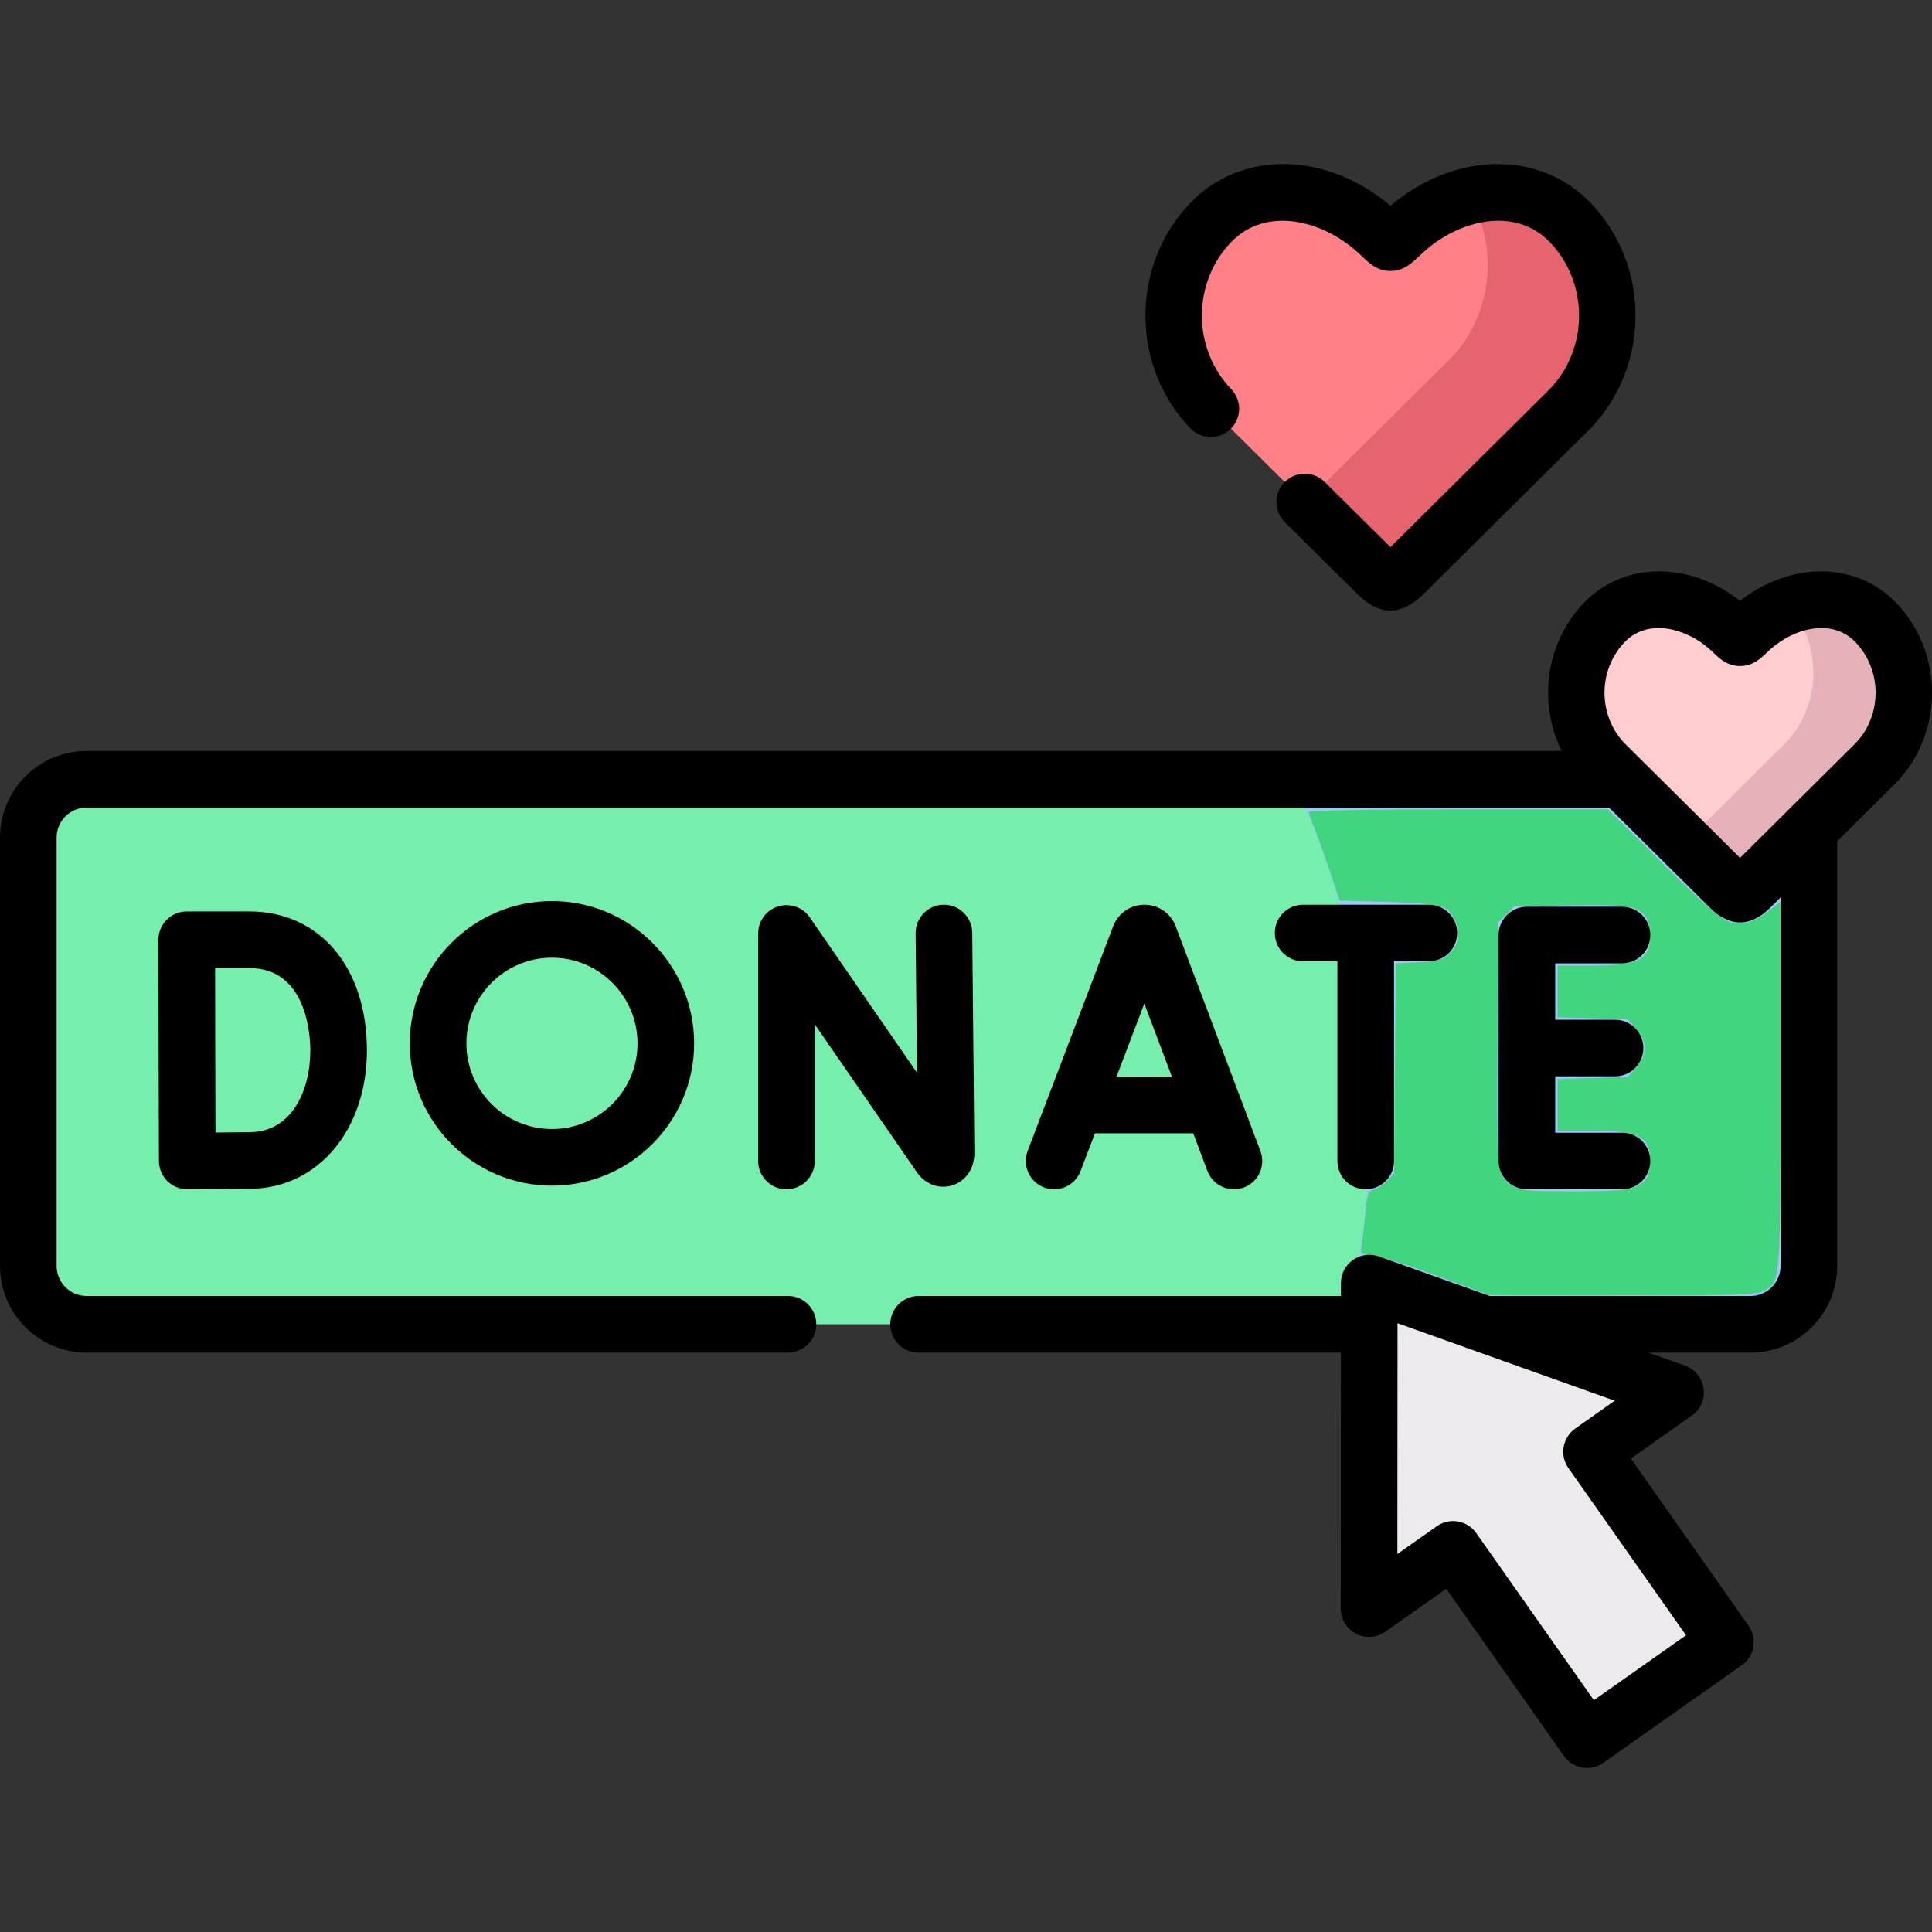 <?xml version="1.0" encoding="UTF-8" standalone="no"?>
<svg
   xmlns:dc="http://purl.org/dc/elements/1.1/"
   xmlns:cc="http://creativecommons.org/ns#"
   xmlns:rdf="http://www.w3.org/1999/02/22-rdf-syntax-ns#"
   xmlns:svg="http://www.w3.org/2000/svg"
   xmlns="http://www.w3.org/2000/svg"
   xmlns:sodipodi="http://sodipodi.sourceforge.net/DTD/sodipodi-0.dtd"
   xmlns:inkscape="http://www.inkscape.org/namespaces/inkscape"
   id="Capa_1"
   enable-background="new 0 0 512 512"
   height="512"
   viewBox="0 0 512 512"
   width="512"
   version="1.1"
   sodipodi:docname="donate_green.svg"
   inkscape:version="0.92.5 (2060ec1f9f, 2020-04-08)">
  <rect x="0" y="0" width="512" height="512" fill="#333333" stroke="none"/>
  <defs
     id="defs53" />
  <sodipodi:namedview
     pagecolor="#ffffff"
     bordercolor="#666666"
     borderopacity="1"
     objecttolerance="10"
     gridtolerance="10"
     guidetolerance="10"
     inkscape:pageopacity="0"
     inkscape:pageshadow="2"
     inkscape:window-width="1888"
     inkscape:window-height="1309"
     id="namedview51"
     showgrid="false"
     inkscape:zoom="1.3037281"
     inkscape:cx="84.185037"
     inkscape:cy="342.77966"
     inkscape:window-x="0"
     inkscape:window-y="0"
     inkscape:window-maximized="0"
     inkscape:current-layer="g4" />
  <g
     id="g4">
    <path
       style="clip-rule:evenodd;fill:#77efac;fill-rule:evenodd;fill-opacity:1"
       inkscape:connector-curvature="0"
       id="path2"
       d="M 429.481,206.511 H 22.95 c -8.476,0 -15.421,6.896 -15.449,15.38 v 0.085 113.509 0.085 c 0.028,8.485 6.973,15.38 15.449,15.38 h 440.974 c 8.504,0 15.449,-6.952 15.449,-15.466 V 221.977 c 0,-0.681 -0.028,-1.362 -0.113,-2.043 L 463.669,235.4 c -1.276,0.993 -1.899,1.561 -2.523,1.561 -0.652,0 -1.276,-0.568 -2.551,-1.561 z" />
  </g>
  <g
     id="g8">
    <path
       style="clip-rule:evenodd;fill:#9dc6fb;fill-rule:evenodd"
       inkscape:connector-curvature="0"
       id="path6"
       d="m 393.48,350.951 h 70.444 c 8.504,0 15.449,-6.952 15.449,-15.466 V 221.977 c 0,-0.681 -0.028,-1.362 -0.113,-2.043 L 463.669,235.4 c -1.276,0.993 -1.899,1.561 -2.523,1.561 -0.652,0 -1.276,-0.568 -2.551,-1.561 l -29.113,-28.888 h -87.169 c 6.18,12.543 11.112,26.221 14.627,40.75 2.353,9.79 4.025,19.949 4.989,30.392 0.624,6.697 0.935,13.536 0.935,20.46 0,18.445 -2.268,36.209 -6.435,52.838 h 6.435 v -10.925 z" />
    <path
       style="fill:#42d580;fill-opacity:1;stroke-width:0.767"
       d="m 380.182,337.889 c -8.015,-2.938 -15.734,-5.365 -17.152,-5.393 -2.531,-0.05 -2.57,-0.103 -2.132,-2.851 0.246,-1.54 0.68,-5.308 0.964,-8.374 0.458,-4.938 0.715,-5.624 2.251,-6.009 0.953,-0.239 2.543,-1.296 3.532,-2.349 l 1.799,-1.914 0.219,-27.856 0.219,-27.856 6.051,-0.275 c 5.09,-0.231 6.358,-0.564 7.987,-2.094 2.543,-2.389 3.143,-5.415 1.741,-8.772 -1.759,-4.209 -3.279,-4.648 -17.662,-5.102 l -12.951,-0.408 -2.853,-8.437 c -1.569,-4.641 -3.421,-9.774 -4.115,-11.407 -0.694,-1.634 -1.262,-3.273 -1.262,-3.643 0,-0.378 17.4,-0.673 39.637,-0.673 h 39.637 l 14.666,14.495 c 11.305,11.173 15.32,14.675 17.521,15.283 3.629,1.002 6.819,0.116 10.641,-2.955 l 2.923,-2.349 v 48.384 c 0,53.04 0.049,52.449 -4.504,54.803 -2.014,1.042 -6.995,1.194 -37.453,1.148 l -35.13,-0.053 z m 52.888,-23.251 c 3.093,-1.292 4.256,-3.197 4.256,-6.968 0,-6.459 -3.11,-8.054 -15.7,-8.054 h -8.845 v -6.839 -6.839 l 9.269,-0.256 9.269,-0.256 2.236,-2.505 c 3.022,-3.385 3.022,-6.946 0,-10.331 l -2.236,-2.505 -9.269,-0.256 -9.269,-0.256 v -6.839 -6.839 h 8.845 c 9.505,0 13.402,-0.975 14.871,-3.72 1.183,-2.211 1.024,-7.166 -0.291,-9.043 -2.13,-3.042 -4.733,-3.453 -20.232,-3.2 l -14.668,0.239 -2.125,2.126 -2.125,2.126 -0.217,31.98 c -0.236,34.807 -0.181,35.331 3.991,37.874 2.077,1.266 4.011,1.441 16.002,1.443 10.032,0.002 14.327,-0.284 16.238,-1.083 z"
       id="path4588"
       inkscape:connector-curvature="0" />
  </g>
  <g
     id="g12">
    <path
       style="clip-rule:evenodd;fill:#ffcccf;fill-rule:evenodd"
       inkscape:connector-curvature="0"
       id="path10"
       d="m 497.09,202.226 c 9.893,-10.244 9.893,-27.015 0,-37.288 -8.986,-9.308 -23.5,-6.981 -33.082,1.674 -1.758,1.617 -2.41,2.412 -2.863,2.384 -0.482,0.028 -1.106,-0.766 -2.891,-2.384 -9.581,-8.655 -24.095,-10.982 -33.082,-1.674 -9.893,10.273 -9.893,27.043 0,37.288 l 4.025,3.973 0.284,0.312 29.113,28.888 c 1.276,0.993 1.899,1.561 2.551,1.561 0.624,0 1.247,-0.568 2.523,-1.561 l 15.591,-15.466 13.834,-13.735 z" />
  </g>
  <g
     id="g16">
    <path
       style="clip-rule:evenodd;fill:#ff8086;fill-rule:evenodd"
       inkscape:connector-curvature="0"
       id="path14"
       d="m 416.101,58.949 c -11.878,-12.344 -31.097,-9.251 -43.797,2.213 -2.353,2.1 -3.175,3.178 -3.827,3.15 -0.624,0.028 -1.446,-1.05 -3.799,-3.15 -12.7,-11.464 -31.919,-14.558 -43.797,-2.213 -13.097,13.564 -13.097,35.784 0,49.376 l 5.301,5.25 38.949,38.65 c 1.673,1.334 2.523,2.072 3.345,2.1 0.85,-0.028 1.701,-0.766 3.373,-2.1 l 38.949,-38.65 5.301,-5.25 c 13.099,-13.592 13.099,-35.811 0.002,-49.376 z" />
  </g>
  <g
     id="g20">
    <path
       style="clip-rule:evenodd;fill:#eceaed;fill-rule:evenodd"
       inkscape:connector-curvature="0"
       id="path18"
       d="M 444.052,368.999 393.48,350.951 362.864,340.026 v 10.925 l -0.056,75.342 22.281,-15.693 35.491,50.426 36.682,-25.851 -35.491,-50.455 z" />
  </g>
  <g
     id="g24">
    <path
       style="clip-rule:evenodd;fill:#e7b1b9;fill-rule:evenodd"
       inkscape:connector-curvature="0"
       id="path22"
       d="m 497.09,164.938 c -6.208,-6.442 -15.081,-7.293 -23.103,-4.37 9.043,10.329 8.759,26.419 -0.85,36.38 l -3.997,3.973 -22.65,22.475 12.104,12.004 c 1.276,0.993 1.899,1.561 2.551,1.561 0.624,0 1.247,-0.568 2.523,-1.561 l 15.591,-15.466 13.834,-13.735 3.997,-3.973 c 9.893,-10.244 9.893,-27.015 0,-37.288 z" />
  </g>
  <g
     id="g28">
    <path
       style="clip-rule:evenodd;fill:#e5646e;fill-rule:evenodd"
       inkscape:connector-curvature="0"
       id="path26"
       d="m 389.313,51.997 c 7.966,13.422 6.322,31.357 -4.876,42.991 l -5.301,5.25 -33.195,32.946 19.191,19.041 c 1.673,1.334 2.523,2.072 3.345,2.1 0.85,-0.028 1.701,-0.766 3.373,-2.1 l 38.949,-38.65 5.301,-5.25 c 13.097,-13.593 13.097,-35.812 0,-49.376 -7.256,-7.519 -17.234,-9.307 -26.787,-6.952 z" />
  </g>
  <g
     id="g46">
    <path
       inkscape:connector-curvature="0"
       id="path30"
       d="m 206.195,240.214 c -3.134,0.977 -5.269,3.877 -5.269,7.16 v 60.301 c 0,4.143 3.357,7.5 7.5,7.5 4.143,0 7.5,-3.357 7.5,-7.5 v -36.229 l 27.066,39.217 c 2.207,3.194 5.884,4.554 9.373,3.47 3.557,-1.11 5.856,-4.446 5.856,-8.573 l -0.567,-58.372 c -0.04,-4.117 -3.391,-7.427 -7.498,-7.427 -0.025,0 -0.05,0 -0.075,0 -4.142,0.041 -7.467,3.431 -7.427,7.573 l 0.359,36.952 -28.413,-41.171 c -1.864,-2.701 -5.268,-3.876 -8.405,-2.901 z" />
    <path
       inkscape:connector-curvature="0"
       id="path32"
       d="m 49.482,241.548 c -1.992,0 -3.903,0.793 -5.31,2.203 -1.407,1.411 -2.195,3.323 -2.19,5.316 0,0.001 0.057,22.546 0.057,29.21 0,8.154 0.086,29.429 0.086,29.429 0.008,1.99 0.807,3.896 2.22,5.296 1.405,1.393 3.303,2.174 5.28,2.174 h 0.035 c 0.5,-0.002 12.321,-0.058 17.051,-0.143 17.688,-0.319 30.525,-15.741 30.525,-36.671 0,-22.02 -12.515,-36.814 -31.142,-36.814 z m 32.754,36.815 c 0,10.646 -4.884,21.476 -15.794,21.672 -2.152,0.039 -5.918,0.072 -9.345,0.096 -0.025,-6.924 -0.058,-16.858 -0.058,-21.854 0,-4.165 -0.022,-14.529 -0.039,-21.728 h 9.094 c 15.364,0 16.142,18.171 16.142,21.814 z" />
    <path
       inkscape:connector-curvature="0"
       id="path34"
       d="m 286.362,310.345 3.811,-10.01 h 26.049 l 3.764,9.987 c 1.132,3.005 3.986,4.857 7.019,4.857 0.879,0 1.773,-0.155 2.645,-0.484 3.876,-1.461 5.833,-5.787 4.372,-9.663 l -22.451,-59.564 c -0.018,-0.047 -0.036,-0.094 -0.055,-0.141 -1.353,-3.381 -4.581,-5.566 -8.225,-5.566 -3.644,0 -6.872,2.185 -8.225,5.566 -0.016,0.039 -0.031,0.078 -0.046,0.117 l -22.677,59.564 c -1.475,3.871 0.469,8.204 4.34,9.678 3.873,1.475 8.206,-0.47 9.679,-4.341 z m 16.901,-44.392 7.306,19.381 h -14.684 z" />
    <path
       inkscape:connector-curvature="0"
       id="path36"
       d="m 429.849,255.3 c 4.143,0 7.5,-3.357 7.5,-7.5 0,-4.143 -3.357,-7.5 -7.5,-7.5 h -25.201 c -4.143,0 -7.5,3.357 -7.5,7.5 v 59.876 c 0,4.143 3.358,7.5 7.5,7.5 h 25.201 c 4.143,0 7.5,-3.357 7.5,-7.5 0,-4.143 -3.357,-7.5 -7.5,-7.5 h -17.701 v -14.938 h 15.859 c 4.143,0 7.5,-3.357 7.5,-7.5 0,-4.143 -3.357,-7.5 -7.5,-7.5 H 412.148 V 255.3 Z" />
    <path
       inkscape:connector-curvature="0"
       id="path38"
       d="m 361.929,315.176 c 4.143,0 7.5,-3.357 7.5,-7.5 v -52.915 h 9.225 c 4.143,0 7.5,-3.357 7.5,-7.5 0,-4.143 -3.357,-7.5 -7.5,-7.5 h -33.308 c -4.143,0 -7.5,3.357 -7.5,7.5 0,4.143 3.358,7.5 7.5,7.5 h 9.083 v 52.915 c 0,4.142 3.357,7.5 7.5,7.5 z" />
    <path
       inkscape:connector-curvature="0"
       id="path40"
       d="m 108.599,276.518 c 0,20.784 16.896,37.693 37.663,37.693 20.783,0 37.69,-16.909 37.69,-37.693 0,-20.8 -16.908,-37.722 -37.69,-37.722 -20.767,-0.001 -37.663,16.922 -37.663,37.722 z m 60.353,0 c 0,12.513 -10.179,22.693 -22.69,22.693 -12.496,0 -22.663,-10.18 -22.663,-22.693 0,-12.529 10.166,-22.722 22.663,-22.722 12.511,0 22.69,10.193 22.69,22.722 z" />
    <path
       inkscape:connector-curvature="0"
       id="path42"
       d="m 502.485,159.729 c -10.575,-10.954 -27.915,-11.024 -41.35,-0.493 -13.397,-10.532 -30.766,-10.477 -41.365,0.499 -10.23,10.622 -12.199,26.599 -5.921,39.275 H 22.95 C 10.295,199.01 0,209.313 0,221.977 v 113.509 c 0,12.663 10.295,22.965 22.95,22.965 h 185.875 c 4.143,0 7.5,-3.357 7.5,-7.5 0,-4.143 -3.357,-7.5 -7.5,-7.5 H 22.95 c -4.383,0 -7.949,-3.573 -7.949,-7.965 V 221.977 c 0,-4.393 3.566,-7.966 7.949,-7.966 h 403.449 l 26.91,26.71 c 2.063,2.054 4.867,3.74 7.837,3.739 2.959,-0.001 5.751,-1.692 7.806,-3.737 l 2.921,-2.899 v 97.663 c 0,4.392 -3.566,7.965 -7.949,7.965 h -69.148 l -29.39,-10.488 c -2.295,-0.82 -4.848,-0.472 -6.84,0.932 -1.993,1.404 -3.179,3.69 -3.181,6.127 l -0.002,3.43 H 243.436 c -4.143,0 -7.5,3.357 -7.5,7.5 0,4.143 3.357,7.5 7.5,7.5 h 111.916 l -0.045,67.836 c -0.002,2.802 1.558,5.37 4.044,6.661 2.486,1.29 5.484,1.089 7.775,-0.524 l 16.147,-11.372 31.173,44.291 c 1.145,1.628 2.89,2.733 4.851,3.073 0.427,0.074 0.855,0.11 1.282,0.11 1.536,0 3.048,-0.473 4.32,-1.369 l 36.682,-25.852 c 3.384,-2.385 4.195,-7.061 1.814,-10.447 l -31.182,-44.328 16.161,-11.404 c 2.288,-1.614 3.486,-4.369 3.107,-7.144 -0.379,-2.774 -2.272,-5.107 -4.91,-6.048 l -9.764,-3.484 h 27.115 c 12.655,0 22.95,-10.302 22.95,-22.965 V 222.935 l 15.504,-15.389 c 0.036,-0.036 0.072,-0.072 0.107,-0.109 12.687,-13.136 12.69,-34.534 0.002,-47.708 z m -55.669,273.632 -24.423,17.211 -31.172,-44.289 c -1.145,-1.627 -2.89,-2.732 -4.85,-3.073 -0.427,-0.074 -0.855,-0.11 -1.283,-0.11 -1.536,0 -3.046,0.472 -4.318,1.368 l -10.452,7.361 0.04,-61.165 57.559,20.54 -10.47,7.388 c -3.381,2.386 -4.19,7.059 -1.811,10.444 z m 44.928,-236.396 -30.612,30.384 -30.622,-30.392 c -7.087,-7.402 -7.065,-19.413 0.058,-26.809 6.176,-6.396 16.284,-3.728 22.649,2.022 0.465,0.421 0.841,0.78 1.152,1.076 1.373,1.309 3.415,3.253 6.712,3.253 0.041,-0.001 0.081,-0.001 0.121,0 3.304,0 5.391,-1.996 6.795,-3.34 0.302,-0.288 0.66,-0.632 1.038,-0.98 6.375,-5.758 16.483,-8.428 22.652,-2.036 7.132,7.403 7.152,19.42 0.057,26.822 z" />
    <path
       inkscape:connector-curvature="0"
       id="path44"
       d="m 326.086,113.728 c 2.982,-2.874 3.071,-7.622 0.197,-10.606 -10.363,-10.755 -10.365,-28.234 0.003,-38.972 9.213,-9.57 24.066,-5.815 33.398,2.609 0.685,0.611 1.226,1.127 1.664,1.544 1.565,1.49 3.688,3.512 7.074,3.511 0.036,-10e-4 0.072,-10e-4 0.106,0 3.409,0 5.554,-2.038 7.135,-3.54 0.434,-0.412 0.965,-0.918 1.665,-1.543 9.302,-8.397 24.156,-12.153 33.376,-2.572 10.34,10.709 10.357,28.144 0.053,38.904 l -42.268,41.932 -17.441,-17.281 c -2.941,-2.913 -7.691,-2.895 -10.607,0.05 -2.915,2.942 -2.893,7.691 0.05,10.607 l 19.362,19.183 c 2.259,2.247 5.35,4.27 8.623,4.272 3.274,0.001 6.397,-2.027 8.657,-4.276 l 38.943,-38.644 5.301,-5.249 c 0.042,-0.041 0.083,-0.083 0.124,-0.125 15.898,-16.5 15.895,-43.322 0.003,-59.781 -13.512,-14.045 -36.08,-13.604 -53.015,0.784 -16.962,-14.389 -39.51,-14.818 -53.004,-0.793 -15.901,16.468 -15.904,43.29 -0.006,59.79 2.877,2.98 7.624,3.07 10.607,0.196 z" />
  </g>
</svg>
